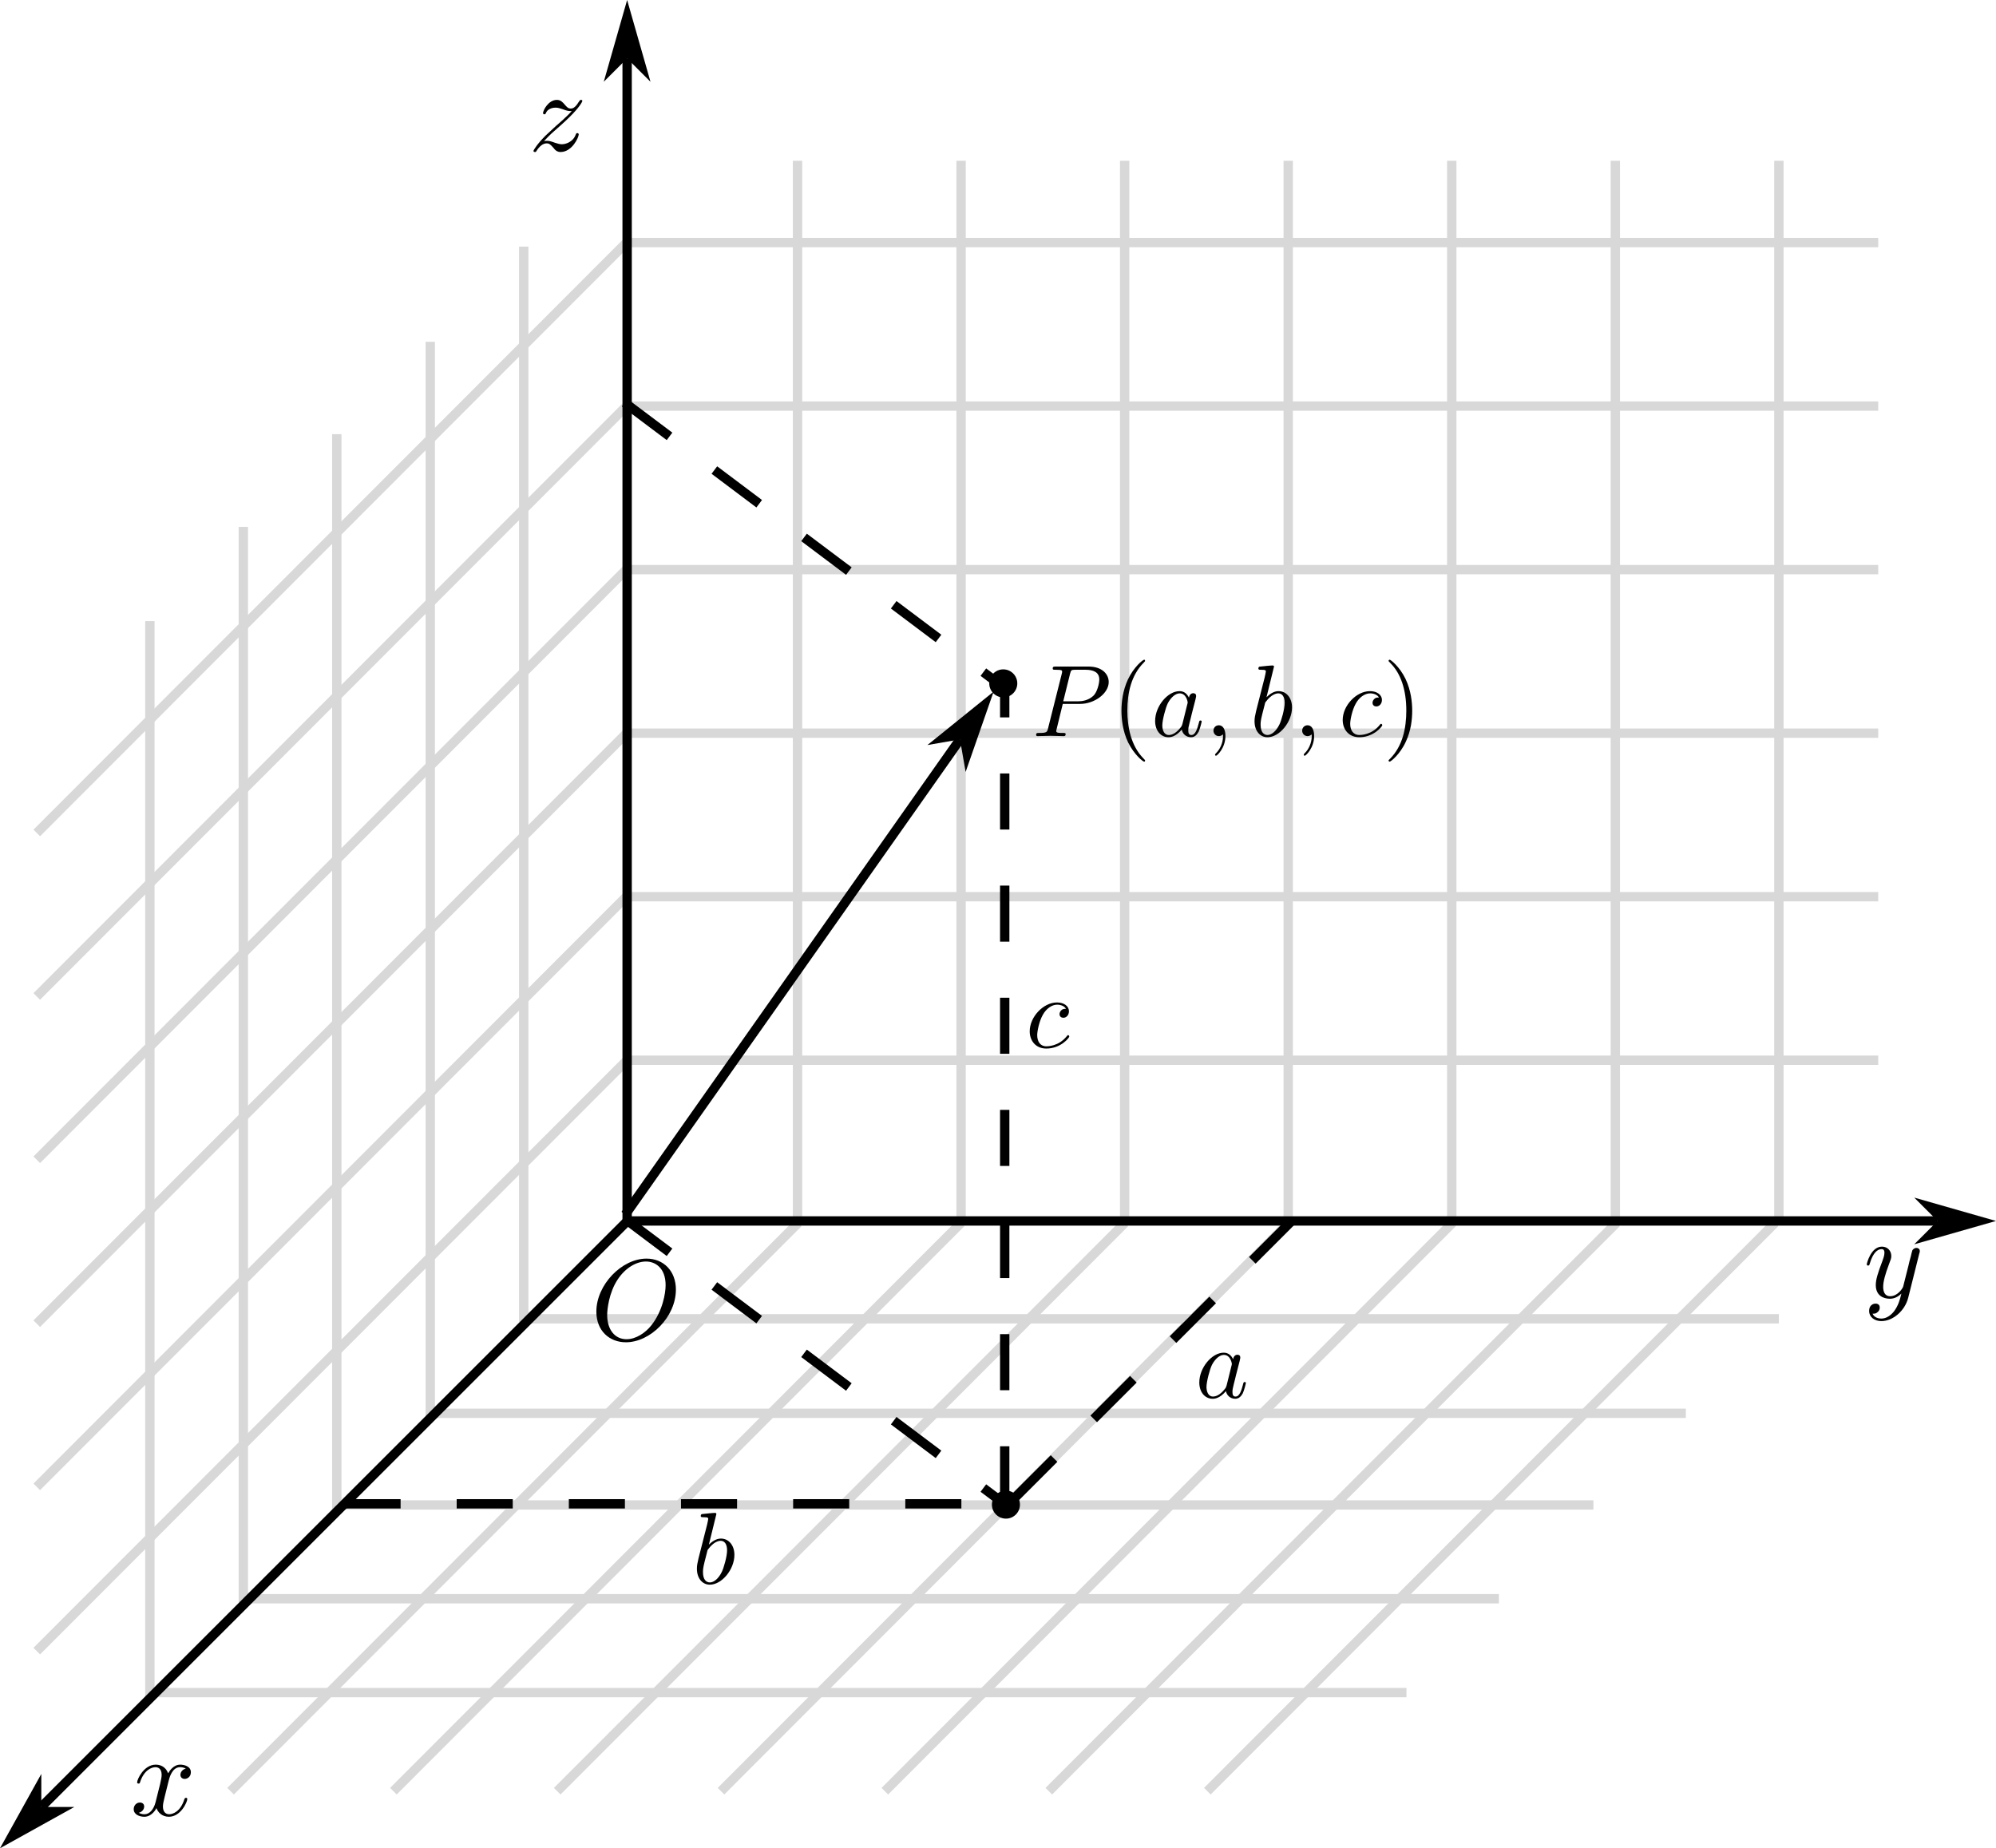 <?xml version="1.0" encoding="UTF-8" standalone="no"?>
<!-- Created with Inkscape (http://www.inkscape.org/) -->

<svg
   width="85.425mm"
   height="79.115mm"
   viewBox="0 0 85.425 79.115"
   version="1.1"
   id="svg1"
   inkscape:version="1.3.2 (091e20e, 2023-11-25, custom)"
   sodipodi:docname="three_cord.svg"
   xmlns:inkscape="http://www.inkscape.org/namespaces/inkscape"
   xmlns:sodipodi="http://sodipodi.sourceforge.net/DTD/sodipodi-0.dtd"
   xmlns="http://www.w3.org/2000/svg"
   xmlns:svg="http://www.w3.org/2000/svg"
   xmlns:ns1="http://www.iki.fi/pav/software/textext/">
  <sodipodi:namedview
     id="namedview1"
     pagecolor="#ffffff"
     bordercolor="#000000"
     borderopacity="0.25"
     inkscape:showpageshadow="2"
     inkscape:pageopacity="0.0"
     inkscape:pagecheckerboard="0"
     inkscape:deskcolor="#d1d1d1"
     inkscape:document-units="mm"
     inkscape:zoom="8.4381594"
     inkscape:cx="156.43222"
     inkscape:cy="223.27144"
     inkscape:window-width="1440"
     inkscape:window-height="830"
     inkscape:window-x="-6"
     inkscape:window-y="-6"
     inkscape:window-maximized="1"
     inkscape:current-layer="layer1" />
  <defs
     id="defs1">
    <marker
       style="overflow:visible"
       id="marker76"
       refX="0"
       refY="0"
       orient="auto-start-reverse"
       inkscape:stockid="Dart arrow"
       markerWidth="1"
       markerHeight="1"
       viewBox="0 0 1 1"
       inkscape:isstock="true"
       inkscape:collect="always"
       preserveAspectRatio="xMidYMid">
      <path
         style="fill:context-stroke;fill-rule:evenodd;stroke:none"
         d="M 0,0 5,-5 -12.5,0 5,5 Z"
         transform="scale(-0.5)"
         id="path76" />
    </marker>
    <marker
       style="overflow:visible"
       id="DartArrow"
       refX="0"
       refY="0"
       orient="auto-start-reverse"
       inkscape:stockid="Dart arrow"
       markerWidth="1"
       markerHeight="1"
       viewBox="0 0 1 1"
       inkscape:isstock="true"
       inkscape:collect="always"
       preserveAspectRatio="xMidYMid">
      <path
         style="fill:context-stroke;fill-rule:evenodd;stroke:none"
         d="M 0,0 5,-5 -12.5,0 5,5 Z"
         transform="scale(-0.5)"
         id="path6" />
    </marker>
  </defs>
  <g
     inkscape:label="Layer 1"
     inkscape:groupmode="layer"
     id="layer1"
     transform="translate(-71.573, -34.086)">
    <g
       id="g53">
      <path
         style="fill:#000000;fill-opacity:0;stroke:#d8d8d8;stroke-width:0.4;stroke-dasharray:none;stroke-dashoffset:0;stroke-opacity:1"
         d="M 105.737,86.432 81.441,110.758"
         id="path42" />
      <path
         style="fill:#000000;fill-opacity:0;stroke:#d8d8d8;stroke-width:0.4;stroke-dasharray:none;stroke-dashoffset:0;stroke-opacity:1"
         d="M 112.705,86.432 88.409,110.758"
         id="path43" />
      <path
         style="fill:#000000;fill-opacity:0;stroke:#d8d8d8;stroke-width:0.4;stroke-dasharray:none;stroke-dashoffset:0;stroke-opacity:1"
         d="M 119.717,86.432 95.421,110.758"
         id="path44" />
      <path
         style="fill:#000000;fill-opacity:0;stroke:#d8d8d8;stroke-width:0.4;stroke-dasharray:none;stroke-dashoffset:0;stroke-opacity:1"
         d="M 126.726,86.432 102.43,110.758"
         id="path45" />
      <path
         style="fill:#000000;fill-opacity:0;stroke:#d8d8d8;stroke-width:0.4;stroke-dasharray:none;stroke-dashoffset:0;stroke-opacity:1"
         d="M 133.738,86.432 109.443,110.758"
         id="path46" />
      <path
         style="fill:#000000;fill-opacity:0;stroke:#d8d8d8;stroke-width:0.4;stroke-dasharray:none;stroke-dashoffset:0;stroke-opacity:1"
         d="M 140.756,86.432 116.46,110.758"
         id="path47" />
      <path
         style="fill:#000000;fill-opacity:0;stroke:#d8d8d8;stroke-width:0.4;stroke-dasharray:none;stroke-dashoffset:0;stroke-opacity:1"
         d="M 147.541,86.432 123.245,110.758"
         id="path48" />
      <path
         style="fill:#000000;fill-opacity:0;stroke:#d8d8d8;stroke-width:0.4;stroke-dasharray:none;stroke-dashoffset:0;stroke-opacity:1"
         d="M 94.201,90.537 H 147.705"
         id="path49" />
      <path
         style="fill:#000000;fill-opacity:0;stroke:#d8d8d8;stroke-width:0.4;stroke-dasharray:none;stroke-dashoffset:0;stroke-opacity:1"
         d="M 90.219,94.582 H 143.723"
         id="path50" />
      <path
         style="fill:#000000;fill-opacity:0;stroke:#d8d8d8;stroke-width:0.4;stroke-dasharray:none;stroke-dashoffset:0;stroke-opacity:1"
         d="M 86.264,98.506 H 139.768"
         id="path51" />
      <path
         style="fill:#000000;fill-opacity:0;stroke:#d8d8d8;stroke-width:0.4;stroke-dasharray:none;stroke-dashoffset:0;stroke-opacity:1"
         d="M 82.219,102.52 H 135.722"
         id="path52" />
      <path
         style="fill:#000000;fill-opacity:0;stroke:#d8d8d8;stroke-width:0.4;stroke-dasharray:none;stroke-dashoffset:0;stroke-opacity:1"
         d="M 78.264,106.538 H 131.767"
         id="path53" />
    </g>
    <g
       id="g30">
      <path
         style="fill:#000000;fill-opacity:0;stroke:#d8d8d8;stroke-width:0.4;stroke-dasharray:none;stroke-dashoffset:0;stroke-opacity:1"
         d="M 105.706,40.967 V 86.193"
         id="path12" />
      <path
         style="fill:#000000;fill-opacity:0;stroke:#d8d8d8;stroke-width:0.4;stroke-dasharray:none;stroke-dashoffset:0;stroke-opacity:1"
         d="M 112.706,40.967 V 86.193"
         id="path13" />
      <path
         style="fill:#000000;fill-opacity:0;stroke:#d8d8d8;stroke-width:0.4;stroke-dasharray:none;stroke-dashoffset:0;stroke-opacity:1"
         d="M 119.706,40.967 V 86.193"
         id="path14" />
      <path
         style="fill:#000000;fill-opacity:0;stroke:#d8d8d8;stroke-width:0.4;stroke-dasharray:none;stroke-dashoffset:0;stroke-opacity:1"
         d="M 126.706,40.967 V 86.193"
         id="path15" />
      <path
         style="fill:#000000;fill-opacity:0;stroke:#d8d8d8;stroke-width:0.4;stroke-dasharray:none;stroke-dashoffset:0;stroke-opacity:1"
         d="M 133.706,40.967 V 86.193"
         id="path16" />
      <path
         style="fill:#000000;fill-opacity:0;stroke:#d8d8d8;stroke-width:0.4;stroke-dasharray:none;stroke-dashoffset:0;stroke-opacity:1"
         d="M 140.706,40.967 V 86.193"
         id="path17" />
      <path
         style="fill:#000000;fill-opacity:0;stroke:#d8d8d8;stroke-width:0.4;stroke-dasharray:none;stroke-dashoffset:0;stroke-opacity:1"
         d="M 147.706,40.967 V 86.193"
         id="path18" />
      <path
         style="fill:#000000;fill-opacity:0;stroke:#d8d8d8;stroke-width:0.4;stroke-dasharray:none;stroke-dashoffset:0;stroke-opacity:1"
         d="M 98.453,79.469 H 151.957"
         id="path25" />
      <path
         style="fill:#000000;fill-opacity:0;stroke:#d8d8d8;stroke-width:0.4;stroke-dasharray:none;stroke-dashoffset:0;stroke-opacity:1"
         d="M 98.453,72.469 H 151.957"
         id="path26" />
      <path
         style="fill:#000000;fill-opacity:0;stroke:#d8d8d8;stroke-width:0.4;stroke-dasharray:none;stroke-dashoffset:0;stroke-opacity:1"
         d="M 98.453,65.469 H 151.957"
         id="path27" />
      <path
         style="fill:#000000;fill-opacity:0;stroke:#d8d8d8;stroke-width:0.4;stroke-dasharray:none;stroke-dashoffset:0;stroke-opacity:1"
         d="M 98.453,58.469 H 151.957"
         id="path28" />
      <path
         style="fill:#000000;fill-opacity:0;stroke:#d8d8d8;stroke-width:0.4;stroke-dasharray:none;stroke-dashoffset:0;stroke-opacity:1"
         d="M 98.453,51.469 H 151.957"
         id="path29" />
      <path
         style="fill:#000000;fill-opacity:0;stroke:#d8d8d8;stroke-width:0.4;stroke-dasharray:none;stroke-dashoffset:0;stroke-opacity:1"
         d="M 98.453,44.469 H 151.957"
         id="path30" />
    </g>
    <g
       id="g41">
      <path
         style="fill:#000000;fill-opacity:0;stroke:#d8d8d8;stroke-width:0.4;stroke-dasharray:none;stroke-dashoffset:0;stroke-opacity:1"
         d="M 89.987,48.717 V 94.756"
         id="path38" />
      <path
         style="fill:#000000;fill-opacity:0;stroke:#d8d8d8;stroke-width:0.4;stroke-dasharray:none;stroke-dashoffset:0;stroke-opacity:1"
         d="m 85.987,52.669 v 46.039"
         id="path39" />
      <path
         style="fill:#000000;fill-opacity:0;stroke:#d8d8d8;stroke-width:0.4;stroke-dasharray:none;stroke-dashoffset:0;stroke-opacity:1"
         d="M 81.987,56.639 V 102.678"
         id="path40" />
      <path
         style="fill:#000000;fill-opacity:0;stroke:#d8d8d8;stroke-width:0.4;stroke-dasharray:none;stroke-dashoffset:0;stroke-opacity:1"
         d="M 77.987,60.673 V 106.712"
         id="path41" />
      <path
         style="fill:#000000;fill-opacity:0;stroke:#d8d8d8;stroke-width:0.4;stroke-dasharray:none;stroke-dashoffset:0;stroke-opacity:1"
         d="M 98.417,65.443 73.146,90.746"
         id="path36" />
      <path
         style="fill:#000000;fill-opacity:0;stroke:#d8d8d8;stroke-width:0.4;stroke-dasharray:none;stroke-dashoffset:0;stroke-opacity:1"
         d="M 98.417,58.427 73.146,83.73"
         id="path37" />
      <path
         style="fill:#000000;fill-opacity:0;stroke:#d8d8d8;stroke-width:0.4;stroke-dasharray:none;stroke-dashoffset:0;stroke-opacity:1"
         d="M 98.417,79.459 73.146,104.762"
         id="path34" />
      <path
         style="fill:#000000;fill-opacity:0;stroke:#d8d8d8;stroke-width:0.4;stroke-dasharray:none;stroke-dashoffset:0;stroke-opacity:1"
         d="M 98.417,72.428 73.146,97.731"
         id="path35" />
      <path
         style="fill:#000000;fill-opacity:0;stroke:#d8d8d8;stroke-width:0.4;stroke-dasharray:none;stroke-dashoffset:0;stroke-opacity:1"
         d="M 98.417,51.437 73.146,76.739"
         id="path33" />
      <path
         style="fill:#000000;fill-opacity:0;stroke:#d8d8d8;stroke-width:0.4;stroke-dasharray:none;stroke-dashoffset:0;stroke-opacity:1"
         d="M 93.987,44.643 V 90.681"
         id="path32" />
      <path
         style="fill:#000000;fill-opacity:0;stroke:#d8d8d8;stroke-width:0.4;stroke-dasharray:none;stroke-dashoffset:0;stroke-opacity:1"
         d="M 98.417,44.438 73.146,69.741"
         id="path31" />
    </g>
    <path
       style="fill:#000000;stroke:#000000;stroke-width:0.4;marker-end:url(#DartArrow)"
       d="M 98.413,86.558 V 36.586"
       id="path1" />
    <path
       style="fill:#000000;stroke:#000000;stroke-width:0.4;marker-end:url(#DartArrow)"
       d="M 98.426,86.349 73.341,111.433"
       id="path3" />
    <path
       style="fill:#000000;stroke:#000000;stroke-width:0.4;marker-end:url(#DartArrow)"
       d="M 98.295,86.349 H 154.498"
       id="path2" />
    <g
       transform="matrix(0.494,0,0,0.494,97.096,87.961)"
       ns1:version="1.10.0"
       ns1:texconverter="xelatex"
       ns1:pdfconverter="inkscape"
       ns1:text="$O$"
       ns1:preamble="C:\Users\Ichinoe\AppData\Roaming\inkscape\extensions\textext\default_packages.tex"
       ns1:scale="1.4"
       ns1:alignment="middle center"
       ns1:stroke-to-path="0"
       ns1:inkscapeversion="1.3.2"
       id="g6349"
       ns1:jacobian_sqrt="0.493889">
      <defs
         id="id-51d2bcbe-141d-4beb-b407-009a5ec31928">
        <g
           id="id-de607ccd-d18d-4a50-92cc-51b3aad66234">
          <g
             id="id-d0cb6b3f-7941-4948-a521-ef7e51041aac">
            <path
               d="m 7.375,-4.344 c 0,-1.609 -1.062,-2.688 -2.547,-2.688 -2.141,0 -4.344,2.266 -4.344,4.594 0,1.656 1.125,2.656 2.562,2.656 2.109,0 4.328,-2.188 4.328,-4.562 z m -4.281,4.297 c -0.984,0 -1.672,-0.797 -1.672,-2.109 0,-0.453 0.141,-1.906 0.906,-3.062 0.688,-1.047 1.656,-1.562 2.453,-1.562 0.812,0 1.703,0.562 1.703,2.047 0,0.719 -0.266,2.266 -1.25,3.5 C 4.75,-0.625 3.938,-0.047 3.094,-0.047 Z m 0,0"
               id="id-b69e5d0a-20a6-467d-8904-2a3977dd3c7e" />
          </g>
        </g>
      </defs>
      <g
         fill="#000000"
         fill-opacity="1"
         id="id-3a365acd-a038-4038-8ca8-b90b442ce03b"
         transform="translate(-149.196,-127.734)">
        <g
           transform="translate(148.712,134.765)"
           id="g7008">
          <path
             d="m 7.375,-4.344 c 0,-1.609 -1.062,-2.688 -2.547,-2.688 -2.141,0 -4.344,2.266 -4.344,4.594 0,1.656 1.125,2.656 2.562,2.656 2.109,0 4.328,-2.188 4.328,-4.562 z m -4.281,4.297 c -0.984,0 -1.672,-0.797 -1.672,-2.109 0,-0.453 0.141,-1.906 0.906,-3.062 0.688,-1.047 1.656,-1.562 2.453,-1.562 0.812,0 1.703,0.562 1.703,2.047 0,0.719 -0.266,2.266 -1.25,3.5 C 4.75,-0.625 3.938,-0.047 3.094,-0.047 Z m 0,0"
             id="id-2b9bd9e7-9e3f-46fd-a3ce-6dbab603696c" />
        </g>
      </g>
    </g>
    <g
       transform="matrix(0.494,0,0,0.494,77.295,109.622)"
       ns1:version="1.10.0"
       ns1:texconverter="xelatex"
       ns1:pdfconverter="inkscape"
       ns1:text="$x$"
       ns1:preamble="C:\Users\Ichinoe\AppData\Roaming\inkscape\extensions\textext\default_packages.tex"
       ns1:scale="1.4"
       ns1:alignment="middle center"
       ns1:stroke-to-path="0"
       ns1:inkscapeversion="1.3.2"
       id="g63"
       ns1:jacobian_sqrt="0.493889">
      <defs
         id="id-35dc4d46-70c8-40e8-bf64-bee1da5d5898">
        <g
           id="id-7b1ca7fc-57a1-435b-994c-8753fb5236a4">
          <g
             id="id-b454b45c-1cb5-4013-9ee4-2b4d331ccd76">
            <path
               d="M 3.328,-3.016 C 3.391,-3.266 3.625,-4.188 4.312,-4.188 c 0.047,0 0.297,0 0.5,0.125 C 4.531,-4 4.344,-3.766 4.344,-3.516 c 0,0.156 0.109,0.344 0.375,0.344 0.219,0 0.531,-0.172 0.531,-0.578 0,-0.516 -0.578,-0.656 -0.922,-0.656 -0.578,0 -0.922,0.531 -1.047,0.75 -0.25,-0.656 -0.781,-0.75 -1.078,-0.75 -1.031,0 -1.609,1.281 -1.609,1.531 0,0.109 0.109,0.109 0.125,0.109 0.078,0 0.109,-0.031 0.125,-0.109 0.344,-1.062 1,-1.312 1.344,-1.312 0.188,0 0.531,0.094 0.531,0.672 0,0.312 -0.172,0.969 -0.531,2.375 -0.156,0.609 -0.516,1.031 -0.953,1.031 -0.062,0 -0.281,0 -0.5,-0.125 0.25,-0.062 0.469,-0.266 0.469,-0.547 0,-0.266 -0.219,-0.344 -0.359,-0.344 -0.312,0 -0.547,0.25 -0.547,0.578 0,0.453 0.484,0.656 0.922,0.656 0.672,0 1.031,-0.703 1.047,-0.75 0.125,0.359 0.484,0.75 1.078,0.75 1.031,0 1.594,-1.281 1.594,-1.531 0,-0.109 -0.078,-0.109 -0.109,-0.109 -0.094,0 -0.109,0.047 -0.141,0.109 -0.328,1.078 -1,1.312 -1.312,1.312 -0.391,0 -0.547,-0.312 -0.547,-0.656 0,-0.219 0.047,-0.438 0.156,-0.875 z m 0,0"
               id="id-531affb2-be8c-4c42-92e7-2e0cf72164d1" />
          </g>
        </g>
      </defs>
      <g
         fill="#000000"
         fill-opacity="1"
         id="id-70e89459-4d9e-4250-b59b-3ae3ff73fce8"
         transform="translate(-149.009,-130.359)">
        <g
           transform="translate(148.712,134.765)"
           id="g8520">
          <path
             d="M 3.328,-3.016 C 3.391,-3.266 3.625,-4.188 4.312,-4.188 c 0.047,0 0.297,0 0.5,0.125 C 4.531,-4 4.344,-3.766 4.344,-3.516 c 0,0.156 0.109,0.344 0.375,0.344 0.219,0 0.531,-0.172 0.531,-0.578 0,-0.516 -0.578,-0.656 -0.922,-0.656 -0.578,0 -0.922,0.531 -1.047,0.75 -0.25,-0.656 -0.781,-0.75 -1.078,-0.75 -1.031,0 -1.609,1.281 -1.609,1.531 0,0.109 0.109,0.109 0.125,0.109 0.078,0 0.109,-0.031 0.125,-0.109 0.344,-1.062 1,-1.312 1.344,-1.312 0.188,0 0.531,0.094 0.531,0.672 0,0.312 -0.172,0.969 -0.531,2.375 -0.156,0.609 -0.516,1.031 -0.953,1.031 -0.062,0 -0.281,0 -0.5,-0.125 0.25,-0.062 0.469,-0.266 0.469,-0.547 0,-0.266 -0.219,-0.344 -0.359,-0.344 -0.312,0 -0.547,0.25 -0.547,0.578 0,0.453 0.484,0.656 0.922,0.656 0.672,0 1.031,-0.703 1.047,-0.75 0.125,0.359 0.484,0.75 1.078,0.75 1.031,0 1.594,-1.281 1.594,-1.531 0,-0.109 -0.078,-0.109 -0.109,-0.109 -0.094,0 -0.109,0.047 -0.141,0.109 -0.328,1.078 -1,1.312 -1.312,1.312 -0.391,0 -0.547,-0.312 -0.547,-0.656 0,-0.219 0.047,-0.438 0.156,-0.875 z m 0,0"
             id="id-ccb0b546-af7d-44aa-818e-fd073ff8730a" />
        </g>
      </g>
    </g>
    <g
       transform="matrix(0.494,0,0,0.494,151.467,87.448)"
       ns1:version="1.10.0"
       ns1:texconverter="xelatex"
       ns1:pdfconverter="inkscape"
       ns1:text="$y$"
       ns1:preamble="C:\Users\Ichinoe\AppData\Roaming\inkscape\extensions\textext\default_packages.tex"
       ns1:scale="1.4"
       ns1:alignment="middle center"
       ns1:stroke-to-path="0"
       ns1:inkscapeversion="1.3.2"
       id="g58"
       ns1:jacobian_sqrt="0.493889">
      <defs
         id="id-5a8d2351-9118-4e23-ba57-0d0ada682403">
        <g
           id="id-c9ca3ae1-142c-4a1c-9eb6-59268f294fc5">
          <g
             id="id-b6edd083-41f4-4958-bf2e-5332890d178c">
            <path
               d="m 4.844,-3.797 c 0.047,-0.141 0.047,-0.156 0.047,-0.234 0,-0.172 -0.141,-0.266 -0.297,-0.266 -0.094,0 -0.25,0.062 -0.344,0.203 -0.016,0.062 -0.109,0.359 -0.141,0.547 -0.078,0.25 -0.141,0.531 -0.203,0.797 l -0.453,1.797 c -0.031,0.141 -0.469,0.844 -1.125,0.844 -0.5,0 -0.609,-0.438 -0.609,-0.812 C 1.719,-1.375 1.891,-2 2.219,-2.875 2.375,-3.281 2.422,-3.391 2.422,-3.594 c 0,-0.438 -0.312,-0.812 -0.812,-0.812 -0.953,0 -1.312,1.453 -1.312,1.531 0,0.109 0.094,0.109 0.109,0.109 0.109,0 0.109,-0.031 0.156,-0.188 0.281,-0.938 0.672,-1.234 1.016,-1.234 0.078,0 0.25,0 0.25,0.312 0,0.25 -0.109,0.516 -0.172,0.703 -0.406,1.062 -0.578,1.625 -0.578,2.094 0,0.891 0.625,1.188 1.219,1.188 0.391,0 0.719,-0.172 1,-0.453 -0.125,0.516 -0.25,1.016 -0.641,1.547 -0.266,0.328 -0.641,0.625 -1.094,0.625 -0.141,0 -0.594,-0.031 -0.766,-0.422 0.156,0 0.297,0 0.422,-0.125 C 1.328,1.203 1.422,1.062 1.422,0.875 1.422,0.562 1.156,0.531 1.062,0.531 0.828,0.531 0.5,0.688 0.5,1.172 c 0,0.5 0.438,0.875 1.062,0.875 1.016,0 2.047,-0.906 2.328,-2.031 z m 0,0"
               id="id-a5235b7f-1286-4608-bc56-cc3eae5073ea" />
          </g>
        </g>
      </defs>
      <g
         fill="#000000"
         fill-opacity="1"
         id="id-7f5849f8-accb-41f3-9a89-c84287127f46"
         transform="translate(-149.009,-130.359)">
        <g
           transform="translate(148.712,134.765)"
           id="g9776">
          <path
             d="m 4.844,-3.797 c 0.047,-0.141 0.047,-0.156 0.047,-0.234 0,-0.172 -0.141,-0.266 -0.297,-0.266 -0.094,0 -0.25,0.062 -0.344,0.203 -0.016,0.062 -0.109,0.359 -0.141,0.547 -0.078,0.25 -0.141,0.531 -0.203,0.797 l -0.453,1.797 c -0.031,0.141 -0.469,0.844 -1.125,0.844 -0.5,0 -0.609,-0.438 -0.609,-0.812 C 1.719,-1.375 1.891,-2 2.219,-2.875 2.375,-3.281 2.422,-3.391 2.422,-3.594 c 0,-0.438 -0.312,-0.812 -0.812,-0.812 -0.953,0 -1.312,1.453 -1.312,1.531 0,0.109 0.094,0.109 0.109,0.109 0.109,0 0.109,-0.031 0.156,-0.188 0.281,-0.938 0.672,-1.234 1.016,-1.234 0.078,0 0.25,0 0.25,0.312 0,0.25 -0.109,0.516 -0.172,0.703 -0.406,1.062 -0.578,1.625 -0.578,2.094 0,0.891 0.625,1.188 1.219,1.188 0.391,0 0.719,-0.172 1,-0.453 -0.125,0.516 -0.25,1.016 -0.641,1.547 -0.266,0.328 -0.641,0.625 -1.094,0.625 -0.141,0 -0.594,-0.031 -0.766,-0.422 0.156,0 0.297,0 0.422,-0.125 C 1.328,1.203 1.422,1.062 1.422,0.875 1.422,0.562 1.156,0.531 1.062,0.531 0.828,0.531 0.5,0.688 0.5,1.172 c 0,0.5 0.438,0.875 1.062,0.875 1.016,0 2.047,-0.906 2.328,-2.031 z m 0,0"
             id="id-674e26f8-ee8b-450a-bf7a-945771fc6b47" />
        </g>
      </g>
    </g>
    <g
       transform="matrix(0.494,0,0,0.494,94.405,38.362)"
       ns1:version="1.10.0"
       ns1:texconverter="xelatex"
       ns1:pdfconverter="inkscape"
       ns1:text="$z$"
       ns1:preamble="C:\Users\Ichinoe\AppData\Roaming\inkscape\extensions\textext\default_packages.tex"
       ns1:scale="1.4"
       ns1:alignment="middle center"
       ns1:stroke-to-path="0"
       ns1:inkscapeversion="1.3.2"
       id="g68"
       ns1:jacobian_sqrt="0.493889">
      <defs
         id="id-8c616be3-7871-483f-abcb-116855b2f581">
        <g
           id="id-ce95ad4d-eb36-4bb7-abab-6bfcdece63fd">
          <g
             id="id-b7cfbdad-7c44-4857-a54b-df84d2188fd4">
            <path
               d="m 1.328,-0.828 c 0.531,-0.578 0.828,-0.828 1.188,-1.141 0,0 0.609,-0.531 0.969,-0.891 C 4.438,-3.781 4.656,-4.266 4.656,-4.312 c 0,-0.094 -0.094,-0.094 -0.109,-0.094 -0.078,0 -0.094,0.016 -0.156,0.109 -0.297,0.484 -0.5,0.641 -0.734,0.641 -0.25,0 -0.359,-0.156 -0.516,-0.328 -0.188,-0.219 -0.359,-0.422 -0.688,-0.422 -0.75,0 -1.203,0.922 -1.203,1.141 0,0.047 0.031,0.109 0.109,0.109 0.094,0 0.109,-0.047 0.141,-0.109 0.188,-0.469 0.766,-0.469 0.844,-0.469 0.203,0 0.391,0.062 0.625,0.141 0.406,0.156 0.516,0.156 0.766,0.156 -0.359,0.422 -1.188,1.141 -1.375,1.297 l -0.906,0.844 C 0.781,-0.625 0.422,-0.062 0.422,0.016 c 0,0.094 0.109,0.094 0.125,0.094 0.078,0 0.094,-0.016 0.156,-0.125 0.234,-0.359 0.531,-0.625 0.859,-0.625 0.219,0 0.328,0.094 0.578,0.375 0.156,0.219 0.344,0.375 0.625,0.375 1,0 1.578,-1.266 1.578,-1.531 0,-0.047 -0.047,-0.109 -0.125,-0.109 -0.094,0 -0.109,0.062 -0.141,0.141 C 3.844,-0.75 3.203,-0.562 2.875,-0.562 c -0.188,0 -0.375,-0.062 -0.578,-0.125 -0.344,-0.125 -0.5,-0.172 -0.703,-0.172 -0.016,0 -0.172,0 -0.266,0.031 z m 0,0"
               id="id-36903b4e-e440-496f-ab2d-6eaefbf89c93" />
          </g>
        </g>
      </defs>
      <g
         fill="#000000"
         fill-opacity="1"
         id="id-bcbc4e7d-f474-4ce8-8ddf-736950078cba"
         transform="translate(-149.134,-130.359)">
        <g
           transform="translate(148.712,134.765)"
           id="g818">
          <path
             d="m 1.328,-0.828 c 0.531,-0.578 0.828,-0.828 1.188,-1.141 0,0 0.609,-0.531 0.969,-0.891 C 4.438,-3.781 4.656,-4.266 4.656,-4.312 c 0,-0.094 -0.094,-0.094 -0.109,-0.094 -0.078,0 -0.094,0.016 -0.156,0.109 -0.297,0.484 -0.5,0.641 -0.734,0.641 -0.25,0 -0.359,-0.156 -0.516,-0.328 -0.188,-0.219 -0.359,-0.422 -0.688,-0.422 -0.75,0 -1.203,0.922 -1.203,1.141 0,0.047 0.031,0.109 0.109,0.109 0.094,0 0.109,-0.047 0.141,-0.109 0.188,-0.469 0.766,-0.469 0.844,-0.469 0.203,0 0.391,0.062 0.625,0.141 0.406,0.156 0.516,0.156 0.766,0.156 -0.359,0.422 -1.188,1.141 -1.375,1.297 l -0.906,0.844 C 0.781,-0.625 0.422,-0.062 0.422,0.016 c 0,0.094 0.109,0.094 0.125,0.094 0.078,0 0.094,-0.016 0.156,-0.125 0.234,-0.359 0.531,-0.625 0.859,-0.625 0.219,0 0.328,0.094 0.578,0.375 0.156,0.219 0.344,0.375 0.625,0.375 1,0 1.578,-1.266 1.578,-1.531 0,-0.047 -0.047,-0.109 -0.125,-0.109 -0.094,0 -0.109,0.062 -0.141,0.141 C 3.844,-0.75 3.203,-0.562 2.875,-0.562 c -0.188,0 -0.375,-0.062 -0.578,-0.125 -0.344,-0.125 -0.5,-0.172 -0.703,-0.172 -0.016,0 -0.172,0 -0.266,0.031 z m 0,0"
             id="id-48cd383d-1081-4462-a2d2-83a45b64c79e" />
        </g>
      </g>
    </g>
    <path
       style="fill:#000000;stroke:#000000;stroke-width:0.4;stroke-dasharray:2.4, 2.4;stroke-dashoffset:0"
       d="M 86.318,98.457 H 114.852"
       id="path68" />
    <path
       style="fill:#000000;stroke:#000000;stroke-width:0.4;stroke-dasharray:2.4, 2.4;stroke-dashoffset:0"
       d="M 126.867,86.337 114.694,98.509"
       id="path69" />
    <path
       style="fill:#000000;stroke:#000000;stroke-width:0.4;stroke-dasharray:2.4, 2.4;stroke-dashoffset:0"
       d="M 98.309,86.248 114.539,98.443"
       id="path71" />
    <path
       style="fill:#000000;stroke:#000000;stroke-width:0.4;stroke-dasharray:2.4, 2.4;stroke-dashoffset:0"
       d="M 98.309,51.323 114.539,63.518"
       id="path72" />
    <path
       style="fill:#000000;stroke:#000000;stroke-width:0.4;stroke-dasharray:2.4, 2.4;stroke-dashoffset:0"
       d="M 114.573,98.394 V 63.464"
       id="path73" />
    <circle
       id="path74"
       style="fill:#000000;stroke:none;stroke-width:0.265"
       cx="114.511"
       cy="63.338"
       r="0.6" />
    <g
       transform="matrix(0.437,0,0,0.437,115.917,62.325)"
       ns1:version="1.10.0"
       ns1:texconverter="xelatex"
       ns1:pdfconverter="inkscape"
       ns1:text="$P(a, b, c)$"
       ns1:preamble="C:\Users\Ichinoe\AppData\Roaming\inkscape\extensions\textext\default_packages.tex"
       ns1:scale="1.24"
       ns1:alignment="middle center"
       ns1:stroke-to-path="0"
       ns1:inkscapeversion="1.3.2"
       id="g4924"
       ns1:jacobian_sqrt="0.437444">
      <defs
         id="id-4b4c4e78-1937-455c-a821-15c7c62ae186">
        <g
           id="id-7587c4a4-7679-445a-a84f-9a2df22bc813">
          <g
             id="id-8291176a-f598-447f-8951-5ad496225fab">
            <path
               d="M 3.016,-3.156 H 4.719 c 1.406,0 2.797,-1.031 2.797,-2.141 0,-0.781 -0.656,-1.516 -1.969,-1.516 h -3.219 c -0.188,0 -0.297,0 -0.297,0.188 0,0.125 0.078,0.125 0.281,0.125 0.125,0 0.312,0.016 0.422,0.016 0.172,0.031 0.219,0.047 0.219,0.172 0,0.031 0,0.062 -0.031,0.188 l -1.344,5.344 c -0.094,0.391 -0.109,0.469 -0.906,0.469 -0.156,0 -0.266,0 -0.266,0.188 C 0.406,0 0.516,0 0.547,0 0.828,0 1.531,-0.031 1.812,-0.031 c 0.219,0 0.438,0.016 0.641,0.016 0.219,0 0.438,0.016 0.641,0.016 0.078,0 0.203,0 0.203,-0.203 0,-0.109 -0.094,-0.109 -0.281,-0.109 -0.359,0 -0.641,0 -0.641,-0.172 0,-0.062 0.016,-0.109 0.031,-0.172 z M 3.734,-6.125 C 3.828,-6.469 3.844,-6.5 4.281,-6.5 h 0.953 c 0.828,0 1.359,0.266 1.359,0.953 0,0.391 -0.203,1.25 -0.594,1.609 -0.5,0.453 -1.094,0.531 -1.531,0.531 H 3.062 Z m 0,0"
               id="id-6e8cc7b0-8713-41f5-9c5d-e3ce33dca21c" />
          </g>
          <g
             id="id-1c44959f-ce1e-452e-863d-2feb2d65a867">
            <path
               d="M 3.719,-3.766 C 3.531,-4.141 3.25,-4.406 2.797,-4.406 c -1.156,0 -2.391,1.469 -2.391,2.922 0,0.938 0.547,1.594 1.312,1.594 0.203,0 0.703,-0.047 1.297,-0.75 0.078,0.422 0.438,0.75 0.906,0.75 0.359,0 0.578,-0.234 0.75,-0.547 0.156,-0.359 0.297,-0.969 0.297,-0.984 0,-0.109 -0.094,-0.109 -0.125,-0.109 -0.094,0 -0.109,0.047 -0.141,0.188 -0.172,0.641 -0.344,1.234 -0.75,1.234 -0.281,0 -0.297,-0.266 -0.297,-0.453 0,-0.219 0.016,-0.312 0.125,-0.75 C 3.891,-1.719 3.906,-1.828 4,-2.203 L 4.359,-3.594 c 0.062,-0.281 0.062,-0.297 0.062,-0.344 0,-0.172 -0.109,-0.266 -0.281,-0.266 -0.25,0 -0.391,0.219 -0.422,0.438 z M 3.078,-1.188 C 3.016,-1 3.016,-0.984 2.875,-0.812 2.438,-0.266 2.031,-0.109 1.75,-0.109 c -0.5,0 -0.641,-0.547 -0.641,-0.938 0,-0.5 0.312,-1.719 0.547,-2.188 0.312,-0.578 0.75,-0.953 1.156,-0.953 0.641,0 0.781,0.812 0.781,0.875 0,0.062 -0.016,0.125 -0.031,0.172 z m 0,0"
               id="id-2dae28e9-79d7-4250-ba57-a3fe6c4b789e" />
          </g>
          <g
             id="id-d3266740-7020-40a8-89ad-5c70af4693f1">
            <path
               d="m 2.031,-0.016 c 0,-0.656 -0.25,-1.047 -0.641,-1.047 -0.328,0 -0.531,0.25 -0.531,0.531 C 0.859,-0.266 1.062,0 1.391,0 1.5,0 1.641,-0.047 1.734,-0.125 1.766,-0.156 1.781,-0.156 1.781,-0.156 c 0.016,0 0.016,0 0.016,0.141 0,0.75 -0.344,1.344 -0.672,1.672 -0.109,0.109 -0.109,0.125 -0.109,0.156 0,0.078 0.047,0.109 0.094,0.109 0.109,0 0.922,-0.766 0.922,-1.938 z m 0,0"
               id="id-33910fce-f83d-4c47-a638-1bdba05eebd8" />
          </g>
          <g
             id="id-2cd1c952-27bf-459d-9c24-1e80320ed5d1">
            <path
               d="m 2.375,-6.812 c 0,0 0,-0.109 -0.125,-0.109 -0.219,0 -0.953,0.078 -1.219,0.109 -0.078,0 -0.188,0.016 -0.188,0.188 0,0.125 0.094,0.125 0.25,0.125 0.469,0 0.484,0.062 0.484,0.172 0,0.062 -0.078,0.406 -0.125,0.609 l -0.828,3.25 c -0.109,0.5 -0.156,0.672 -0.156,1.016 0,0.938 0.531,1.562 1.266,1.562 1.172,0 2.406,-1.484 2.406,-2.922 0,-0.906 -0.531,-1.594 -1.328,-1.594 -0.453,0 -0.875,0.297 -1.172,0.594 z M 1.453,-3.047 C 1.5,-3.266 1.5,-3.281 1.594,-3.391 2.078,-4.031 2.531,-4.188 2.797,-4.188 c 0.359,0 0.625,0.297 0.625,0.938 0,0.594 -0.328,1.734 -0.516,2.109 -0.328,0.672 -0.781,1.031 -1.172,1.031 -0.344,0 -0.672,-0.266 -0.672,-1 0,-0.203 0,-0.391 0.156,-1.016 z m 0,0"
               id="id-d75eb90e-eadc-42a4-940e-2c8967f50d25" />
          </g>
          <g
             id="id-a1a04022-633f-4bab-8dac-d1634c2ccc92">
            <path
               d="m 3.953,-3.781 c -0.172,0 -0.297,0 -0.438,0.125 -0.172,0.156 -0.188,0.328 -0.188,0.391 0,0.25 0.188,0.359 0.375,0.359 0.281,0 0.547,-0.25 0.547,-0.641 0,-0.484 -0.469,-0.859 -1.172,-0.859 -1.344,0 -2.672,1.422 -2.672,2.828 0,0.906 0.578,1.688 1.625,1.688 1.422,0 2.25,-1.062 2.25,-1.172 0,-0.062 -0.047,-0.141 -0.109,-0.141 -0.062,0 -0.078,0.031 -0.141,0.109 -0.781,0.984 -1.875,0.984 -1.984,0.984 -0.625,0 -0.906,-0.484 -0.906,-1.094 0,-0.406 0.203,-1.375 0.547,-1.984 0.312,-0.578 0.859,-1 1.406,-1 0.328,0 0.719,0.125 0.859,0.406 z m 0,0"
               id="id-32a2dc60-1c29-49f3-80da-79f56f78f59e" />
          </g>
          <g
             id="id-e785daba-60d9-4a30-87f8-fafea4dfd551">
            <path
               d="m 3.297,2.391 c 0,-0.031 0,-0.047 -0.172,-0.219 C 1.891,0.922 1.562,-0.969 1.562,-2.5 c 0,-1.734 0.375,-3.469 1.609,-4.703 0.125,-0.125 0.125,-0.141 0.125,-0.172 0,-0.078 -0.031,-0.109 -0.094,-0.109 -0.109,0 -1,0.688 -1.594,1.953 -0.5,1.094 -0.625,2.203 -0.625,3.031 0,0.781 0.109,1.984 0.656,3.125 C 2.25,1.844 3.094,2.5 3.203,2.5 c 0.062,0 0.094,-0.031 0.094,-0.109 z m 0,0"
               id="id-ed58f519-8af1-4aea-a73e-ae18c82057c3" />
          </g>
          <g
             id="id-4f35d694-626d-476a-8d54-a57e23fd9ca5">
            <path
               d="m 2.875,-2.5 c 0,-0.766 -0.109,-1.969 -0.656,-3.109 -0.594,-1.219 -1.453,-1.875 -1.547,-1.875 -0.062,0 -0.109,0.047 -0.109,0.109 0,0.031 0,0.047 0.188,0.234 0.984,0.984 1.547,2.562 1.547,4.641 0,1.719 -0.359,3.469 -1.594,4.719 C 0.562,2.344 0.562,2.359 0.562,2.391 0.562,2.453 0.609,2.5 0.672,2.5 0.766,2.5 1.672,1.812 2.25,0.547 2.766,-0.547 2.875,-1.656 2.875,-2.5 Z m 0,0"
               id="id-29158de9-1088-46e0-bac2-25d50f4a3e11" />
          </g>
        </g>
      </defs>
      <g
         fill="#000000"
         fill-opacity="1"
         id="id-88813c22-de5e-4558-b2cd-5f0bfbb19620"
         transform="translate(-149.118,-127.281)">
        <g
           transform="translate(148.712,134.765)"
           id="g3424">
          <path
             d="M 3.016,-3.156 H 4.719 c 1.406,0 2.797,-1.031 2.797,-2.141 0,-0.781 -0.656,-1.516 -1.969,-1.516 h -3.219 c -0.188,0 -0.297,0 -0.297,0.188 0,0.125 0.078,0.125 0.281,0.125 0.125,0 0.312,0.016 0.422,0.016 0.172,0.031 0.219,0.047 0.219,0.172 0,0.031 0,0.062 -0.031,0.188 l -1.344,5.344 c -0.094,0.391 -0.109,0.469 -0.906,0.469 -0.156,0 -0.266,0 -0.266,0.188 C 0.406,0 0.516,0 0.547,0 0.828,0 1.531,-0.031 1.812,-0.031 c 0.219,0 0.438,0.016 0.641,0.016 0.219,0 0.438,0.016 0.641,0.016 0.078,0 0.203,0 0.203,-0.203 0,-0.109 -0.094,-0.109 -0.281,-0.109 -0.359,0 -0.641,0 -0.641,-0.172 0,-0.062 0.016,-0.109 0.031,-0.172 z M 3.734,-6.125 C 3.828,-6.469 3.844,-6.5 4.281,-6.5 h 0.953 c 0.828,0 1.359,0.266 1.359,0.953 0,0.391 -0.203,1.25 -0.594,1.609 -0.5,0.453 -1.094,0.531 -1.531,0.531 H 3.062 Z m 0,0"
             id="id-cef12a93-ad14-4a1c-a77d-e4f3811d6018" />
        </g>
      </g>
      <g
         fill="#000000"
         fill-opacity="1"
         id="id-50b01b1c-d5d3-4111-a041-21d9c1db933b"
         transform="translate(-149.118,-127.281)">
        <g
           transform="translate(156.492,134.765)"
           id="g8794">
          <path
             d="m 3.297,2.391 c 0,-0.031 0,-0.047 -0.172,-0.219 C 1.891,0.922 1.562,-0.969 1.562,-2.5 c 0,-1.734 0.375,-3.469 1.609,-4.703 0.125,-0.125 0.125,-0.141 0.125,-0.172 0,-0.078 -0.031,-0.109 -0.094,-0.109 -0.109,0 -1,0.688 -1.594,1.953 -0.5,1.094 -0.625,2.203 -0.625,3.031 0,0.781 0.109,1.984 0.656,3.125 C 2.25,1.844 3.094,2.5 3.203,2.5 c 0.062,0 0.094,-0.031 0.094,-0.109 z m 0,0"
             id="id-ad716529-0f66-4298-9d97-3950a6d163d0" />
        </g>
      </g>
      <g
         fill="#000000"
         fill-opacity="1"
         id="id-bfb1dc3d-3642-404a-be06-c42cd69723d3"
         transform="translate(-149.118,-127.281)">
        <g
           transform="translate(160.367,134.765)"
           id="g1490">
          <path
             d="M 3.719,-3.766 C 3.531,-4.141 3.25,-4.406 2.797,-4.406 c -1.156,0 -2.391,1.469 -2.391,2.922 0,0.938 0.547,1.594 1.312,1.594 0.203,0 0.703,-0.047 1.297,-0.75 0.078,0.422 0.438,0.75 0.906,0.75 0.359,0 0.578,-0.234 0.75,-0.547 0.156,-0.359 0.297,-0.969 0.297,-0.984 0,-0.109 -0.094,-0.109 -0.125,-0.109 -0.094,0 -0.109,0.047 -0.141,0.188 -0.172,0.641 -0.344,1.234 -0.75,1.234 -0.281,0 -0.297,-0.266 -0.297,-0.453 0,-0.219 0.016,-0.312 0.125,-0.75 C 3.891,-1.719 3.906,-1.828 4,-2.203 L 4.359,-3.594 c 0.062,-0.281 0.062,-0.297 0.062,-0.344 0,-0.172 -0.109,-0.266 -0.281,-0.266 -0.25,0 -0.391,0.219 -0.422,0.438 z M 3.078,-1.188 C 3.016,-1 3.016,-0.984 2.875,-0.812 2.438,-0.266 2.031,-0.109 1.75,-0.109 c -0.5,0 -0.641,-0.547 -0.641,-0.938 0,-0.5 0.312,-1.719 0.547,-2.188 0.312,-0.578 0.75,-0.953 1.156,-0.953 0.641,0 0.781,0.812 0.781,0.875 0,0.062 -0.016,0.125 -0.031,0.172 z m 0,0"
             id="id-6b814ed7-a385-452a-badf-75080f97c788" />
        </g>
        <g
           transform="translate(165.627,134.765)"
           id="g9612">
          <path
             d="m 2.031,-0.016 c 0,-0.656 -0.25,-1.047 -0.641,-1.047 -0.328,0 -0.531,0.25 -0.531,0.531 C 0.859,-0.266 1.062,0 1.391,0 1.5,0 1.641,-0.047 1.734,-0.125 1.766,-0.156 1.781,-0.156 1.781,-0.156 c 0.016,0 0.016,0 0.016,0.141 0,0.75 -0.344,1.344 -0.672,1.672 -0.109,0.109 -0.109,0.125 -0.109,0.156 0,0.078 0.047,0.109 0.094,0.109 0.109,0 0.922,-0.766 0.922,-1.938 z m 0,0"
             id="id-1c70f1c1-0e3a-4481-b1d3-8d91bc5d03ac" />
        </g>
      </g>
      <g
         fill="#000000"
         fill-opacity="1"
         id="id-fa53632a-0fea-4ae9-b2ae-3a41daeb1c86"
         transform="translate(-149.118,-127.281)">
        <g
           transform="translate(170.041,134.765)"
           id="g4140">
          <path
             d="m 2.375,-6.812 c 0,0 0,-0.109 -0.125,-0.109 -0.219,0 -0.953,0.078 -1.219,0.109 -0.078,0 -0.188,0.016 -0.188,0.188 0,0.125 0.094,0.125 0.25,0.125 0.469,0 0.484,0.062 0.484,0.172 0,0.062 -0.078,0.406 -0.125,0.609 l -0.828,3.25 c -0.109,0.5 -0.156,0.672 -0.156,1.016 0,0.938 0.531,1.562 1.266,1.562 1.172,0 2.406,-1.484 2.406,-2.922 0,-0.906 -0.531,-1.594 -1.328,-1.594 -0.453,0 -0.875,0.297 -1.172,0.594 z M 1.453,-3.047 C 1.5,-3.266 1.5,-3.281 1.594,-3.391 2.078,-4.031 2.531,-4.188 2.797,-4.188 c 0.359,0 0.625,0.297 0.625,0.938 0,0.594 -0.328,1.734 -0.516,2.109 -0.328,0.672 -0.781,1.031 -1.172,1.031 -0.344,0 -0.672,-0.266 -0.672,-1 0,-0.203 0,-0.391 0.156,-1.016 z m 0,0"
             id="id-40808f8f-18ea-40d4-a3e7-d43d42f5b4aa" />
        </g>
        <g
           transform="translate(174.315,134.765)"
           id="g5587">
          <path
             d="m 2.031,-0.016 c 0,-0.656 -0.25,-1.047 -0.641,-1.047 -0.328,0 -0.531,0.25 -0.531,0.531 C 0.859,-0.266 1.062,0 1.391,0 1.5,0 1.641,-0.047 1.734,-0.125 1.766,-0.156 1.781,-0.156 1.781,-0.156 c 0.016,0 0.016,0 0.016,0.141 0,0.75 -0.344,1.344 -0.672,1.672 -0.109,0.109 -0.109,0.125 -0.109,0.156 0,0.078 0.047,0.109 0.094,0.109 0.109,0 0.922,-0.766 0.922,-1.938 z m 0,0"
             id="id-e58f9a01-de07-447b-8d40-9b3980032ca9" />
        </g>
      </g>
      <g
         fill="#000000"
         fill-opacity="1"
         id="id-150109ad-a0f9-4fe5-849d-3fb6de3ce7f3"
         transform="translate(-149.118,-127.281)">
        <g
           transform="translate(178.738,134.765)"
           id="g3974">
          <path
             d="m 3.953,-3.781 c -0.172,0 -0.297,0 -0.438,0.125 -0.172,0.156 -0.188,0.328 -0.188,0.391 0,0.25 0.188,0.359 0.375,0.359 0.281,0 0.547,-0.25 0.547,-0.641 0,-0.484 -0.469,-0.859 -1.172,-0.859 -1.344,0 -2.672,1.422 -2.672,2.828 0,0.906 0.578,1.688 1.625,1.688 1.422,0 2.25,-1.062 2.25,-1.172 0,-0.062 -0.047,-0.141 -0.109,-0.141 -0.062,0 -0.078,0.031 -0.141,0.109 -0.781,0.984 -1.875,0.984 -1.984,0.984 -0.625,0 -0.906,-0.484 -0.906,-1.094 0,-0.406 0.203,-1.375 0.547,-1.984 0.312,-0.578 0.859,-1 1.406,-1 0.328,0 0.719,0.125 0.859,0.406 z m 0,0"
             id="id-fcac8cc8-2616-49c0-9069-7af47606a7a7" />
        </g>
      </g>
      <g
         fill="#000000"
         fill-opacity="1"
         id="id-00bc819d-44b3-4c0b-81ca-f69b15163ff4"
         transform="translate(-149.118,-127.281)">
        <g
           transform="translate(183.075,134.765)"
           id="g5851">
          <path
             d="m 2.875,-2.5 c 0,-0.766 -0.109,-1.969 -0.656,-3.109 -0.594,-1.219 -1.453,-1.875 -1.547,-1.875 -0.062,0 -0.109,0.047 -0.109,0.109 0,0.031 0,0.047 0.188,0.234 0.984,0.984 1.547,2.562 1.547,4.641 0,1.719 -0.359,3.469 -1.594,4.719 C 0.562,2.344 0.562,2.359 0.562,2.391 0.562,2.453 0.609,2.5 0.672,2.5 0.766,2.5 1.672,1.812 2.25,0.547 2.766,-0.547 2.875,-1.656 2.875,-2.5 Z m 0,0"
             id="id-351b1c5c-d313-4312-9d5b-79d73a00527d" />
        </g>
      </g>
    </g>
    <path
       style="fill:#000000;stroke:#000000;stroke-width:0.4;stroke-dasharray:none;stroke-dashoffset:0;marker-end:url(#marker76)"
       d="M 98.336,86.073 112.658,65.736"
       id="path75" />
    <g
       transform="matrix(0.437,0,0,0.437,122.901,91.987)"
       ns1:version="1.10.0"
       ns1:texconverter="xelatex"
       ns1:pdfconverter="inkscape"
       ns1:text="$a$"
       ns1:preamble="C:\Users\Ichinoe\AppData\Roaming\inkscape\extensions\textext\default_packages.tex"
       ns1:scale="1.24"
       ns1:alignment="middle center"
       ns1:stroke-to-path="0"
       ns1:inkscapeversion="1.3.2"
       id="g7143"
       ns1:jacobian_sqrt="0.437445">
      <defs
         id="id-17e4f7e9-9ed9-4565-8502-15e4c7d4c70f">
        <g
           id="id-7ed63451-633f-4c8c-8808-4712cfa2172a">
          <g
             id="id-edfa62e7-860e-473a-916f-80c05ab459ca">
            <path
               d="M 3.719,-3.766 C 3.531,-4.141 3.25,-4.406 2.797,-4.406 c -1.156,0 -2.391,1.469 -2.391,2.922 0,0.938 0.547,1.594 1.312,1.594 0.203,0 0.703,-0.047 1.297,-0.75 0.078,0.422 0.438,0.75 0.906,0.75 0.359,0 0.578,-0.234 0.75,-0.547 0.156,-0.359 0.297,-0.969 0.297,-0.984 0,-0.109 -0.094,-0.109 -0.125,-0.109 -0.094,0 -0.109,0.047 -0.141,0.188 -0.172,0.641 -0.344,1.234 -0.75,1.234 -0.281,0 -0.297,-0.266 -0.297,-0.453 0,-0.219 0.016,-0.312 0.125,-0.75 C 3.891,-1.719 3.906,-1.828 4,-2.203 L 4.359,-3.594 c 0.062,-0.281 0.062,-0.297 0.062,-0.344 0,-0.172 -0.109,-0.266 -0.281,-0.266 -0.25,0 -0.391,0.219 -0.422,0.438 z M 3.078,-1.188 C 3.016,-1 3.016,-0.984 2.875,-0.812 2.438,-0.266 2.031,-0.109 1.75,-0.109 c -0.5,0 -0.641,-0.547 -0.641,-0.938 0,-0.5 0.312,-1.719 0.547,-2.188 0.312,-0.578 0.75,-0.953 1.156,-0.953 0.641,0 0.781,0.812 0.781,0.875 0,0.062 -0.016,0.125 -0.031,0.172 z m 0,0"
               id="id-ce4f4759-c9f9-440d-b4e5-4959737f5f44" />
          </g>
        </g>
      </defs>
      <g
         fill="#000000"
         fill-opacity="1"
         id="id-6fd16053-f017-44ed-9f8f-b6c6220d60a4"
         transform="translate(-149.118,-130.359)">
        <g
           transform="translate(148.712,134.765)"
           id="g3177">
          <path
             d="M 3.719,-3.766 C 3.531,-4.141 3.25,-4.406 2.797,-4.406 c -1.156,0 -2.391,1.469 -2.391,2.922 0,0.938 0.547,1.594 1.312,1.594 0.203,0 0.703,-0.047 1.297,-0.75 0.078,0.422 0.438,0.75 0.906,0.75 0.359,0 0.578,-0.234 0.75,-0.547 0.156,-0.359 0.297,-0.969 0.297,-0.984 0,-0.109 -0.094,-0.109 -0.125,-0.109 -0.094,0 -0.109,0.047 -0.141,0.188 -0.172,0.641 -0.344,1.234 -0.75,1.234 -0.281,0 -0.297,-0.266 -0.297,-0.453 0,-0.219 0.016,-0.312 0.125,-0.75 C 3.891,-1.719 3.906,-1.828 4,-2.203 L 4.359,-3.594 c 0.062,-0.281 0.062,-0.297 0.062,-0.344 0,-0.172 -0.109,-0.266 -0.281,-0.266 -0.25,0 -0.391,0.219 -0.422,0.438 z M 3.078,-1.188 C 3.016,-1 3.016,-0.984 2.875,-0.812 2.438,-0.266 2.031,-0.109 1.75,-0.109 c -0.5,0 -0.641,-0.547 -0.641,-0.938 0,-0.5 0.312,-1.719 0.547,-2.188 0.312,-0.578 0.75,-0.953 1.156,-0.953 0.641,0 0.781,0.812 0.781,0.875 0,0.062 -0.016,0.125 -0.031,0.172 z m 0,0"
             id="id-6aafbcce-9cef-41fd-92fe-10f1aba80435" />
        </g>
      </g>
    </g>
    <g
       transform="matrix(0.437,0,0,0.437,101.4,98.845)"
       ns1:version="1.10.0"
       ns1:texconverter="xelatex"
       ns1:pdfconverter="inkscape"
       ns1:text="$b$"
       ns1:preamble="C:\Users\Ichinoe\AppData\Roaming\inkscape\extensions\textext\default_packages.tex"
       ns1:scale="1.24"
       ns1:alignment="middle center"
       ns1:stroke-to-path="0"
       ns1:inkscapeversion="1.3.2"
       id="g81"
       ns1:jacobian_sqrt="0.437445">
      <defs
         id="id-058d359a-2dc2-4416-91c1-4a13092e30e9">
        <g
           id="id-b89573fe-9da0-4465-a25f-4244dfae3899">
          <g
             id="id-6807daff-6c7e-4944-906c-94ae3c57c230">
            <path
               d="m 2.375,-6.812 c 0,0 0,-0.109 -0.125,-0.109 -0.219,0 -0.953,0.078 -1.219,0.109 -0.078,0 -0.188,0.016 -0.188,0.188 0,0.125 0.094,0.125 0.25,0.125 0.469,0 0.484,0.062 0.484,0.172 0,0.062 -0.078,0.406 -0.125,0.609 l -0.828,3.25 c -0.109,0.5 -0.156,0.672 -0.156,1.016 0,0.938 0.531,1.562 1.266,1.562 1.172,0 2.406,-1.484 2.406,-2.922 0,-0.906 -0.531,-1.594 -1.328,-1.594 -0.453,0 -0.875,0.297 -1.172,0.594 z M 1.453,-3.047 C 1.5,-3.266 1.5,-3.281 1.594,-3.391 2.078,-4.031 2.531,-4.188 2.797,-4.188 c 0.359,0 0.625,0.297 0.625,0.938 0,0.594 -0.328,1.734 -0.516,2.109 -0.328,0.672 -0.781,1.031 -1.172,1.031 -0.344,0 -0.672,-0.266 -0.672,-1 0,-0.203 0,-0.391 0.156,-1.016 z m 0,0"
               id="id-a0d0d93b-d21c-4f01-a1b1-38fd69210a6b" />
          </g>
        </g>
      </defs>
      <g
         fill="#000000"
         fill-opacity="1"
         id="id-978a1be3-361e-400f-841a-973125a64277"
         transform="translate(-149.181,-127.843)">
        <g
           transform="translate(148.712,134.765)"
           id="g5273">
          <path
             d="m 2.375,-6.812 c 0,0 0,-0.109 -0.125,-0.109 -0.219,0 -0.953,0.078 -1.219,0.109 -0.078,0 -0.188,0.016 -0.188,0.188 0,0.125 0.094,0.125 0.25,0.125 0.469,0 0.484,0.062 0.484,0.172 0,0.062 -0.078,0.406 -0.125,0.609 l -0.828,3.25 c -0.109,0.5 -0.156,0.672 -0.156,1.016 0,0.938 0.531,1.562 1.266,1.562 1.172,0 2.406,-1.484 2.406,-2.922 0,-0.906 -0.531,-1.594 -1.328,-1.594 -0.453,0 -0.875,0.297 -1.172,0.594 z M 1.453,-3.047 C 1.5,-3.266 1.5,-3.281 1.594,-3.391 2.078,-4.031 2.531,-4.188 2.797,-4.188 c 0.359,0 0.625,0.297 0.625,0.938 0,0.594 -0.328,1.734 -0.516,2.109 -0.328,0.672 -0.781,1.031 -1.172,1.031 -0.344,0 -0.672,-0.266 -0.672,-1 0,-0.203 0,-0.391 0.156,-1.016 z m 0,0"
             id="id-63dcc006-c30f-4c44-b9ff-91879d4c41ae" />
        </g>
      </g>
    </g>
    <g
       transform="matrix(0.437,0,0,0.437,115.643,76.996)"
       ns1:version="1.10.0"
       ns1:texconverter="xelatex"
       ns1:pdfconverter="inkscape"
       ns1:text="$c$"
       ns1:preamble="C:\Users\Ichinoe\AppData\Roaming\inkscape\extensions\textext\default_packages.tex"
       ns1:scale="1.24"
       ns1:alignment="middle center"
       ns1:stroke-to-path="0"
       ns1:inkscapeversion="1.3.2"
       id="g86"
       ns1:jacobian_sqrt="0.437445">
      <defs
         id="id-26f7d5de-df25-4e31-8a4a-578a629d0bb8">
        <g
           id="id-73431649-4ea8-46b7-be0c-9a49573987e5">
          <g
             id="id-4155daa6-f5ca-4734-85e3-34dda0b71026">
            <path
               d="m 3.953,-3.781 c -0.172,0 -0.297,0 -0.438,0.125 -0.172,0.156 -0.188,0.328 -0.188,0.391 0,0.25 0.188,0.359 0.375,0.359 0.281,0 0.547,-0.25 0.547,-0.641 0,-0.484 -0.469,-0.859 -1.172,-0.859 -1.344,0 -2.672,1.422 -2.672,2.828 0,0.906 0.578,1.688 1.625,1.688 1.422,0 2.25,-1.062 2.25,-1.172 0,-0.062 -0.047,-0.141 -0.109,-0.141 -0.062,0 -0.078,0.031 -0.141,0.109 -0.781,0.984 -1.875,0.984 -1.984,0.984 -0.625,0 -0.906,-0.484 -0.906,-1.094 0,-0.406 0.203,-1.375 0.547,-1.984 0.312,-0.578 0.859,-1 1.406,-1 0.328,0 0.719,0.125 0.859,0.406 z m 0,0"
               id="id-77698f27-4b91-4be3-bc9b-64fc96a259d1" />
          </g>
        </g>
      </defs>
      <g
         fill="#000000"
         fill-opacity="1"
         id="id-270b6781-e738-47cd-b171-f31294d26d73"
         transform="translate(-149.118,-130.359)">
        <g
           transform="translate(148.712,134.765)"
           id="g8385">
          <path
             d="m 3.953,-3.781 c -0.172,0 -0.297,0 -0.438,0.125 -0.172,0.156 -0.188,0.328 -0.188,0.391 0,0.25 0.188,0.359 0.375,0.359 0.281,0 0.547,-0.25 0.547,-0.641 0,-0.484 -0.469,-0.859 -1.172,-0.859 -1.344,0 -2.672,1.422 -2.672,2.828 0,0.906 0.578,1.688 1.625,1.688 1.422,0 2.25,-1.062 2.25,-1.172 0,-0.062 -0.047,-0.141 -0.109,-0.141 -0.062,0 -0.078,0.031 -0.141,0.109 -0.781,0.984 -1.875,0.984 -1.984,0.984 -0.625,0 -0.906,-0.484 -0.906,-1.094 0,-0.406 0.203,-1.375 0.547,-1.984 0.312,-0.578 0.859,-1 1.406,-1 0.328,0 0.719,0.125 0.859,0.406 z m 0,0"
             id="id-724571c6-c1be-4464-a6db-2cad8d3ceb37" />
        </g>
      </g>
    </g>
    <circle
       id="path86"
       style="fill:#000000;stroke:none;stroke-width:0.265"
       cx="114.625"
       cy="98.491"
       r="0.6" />
  </g>
</svg>
